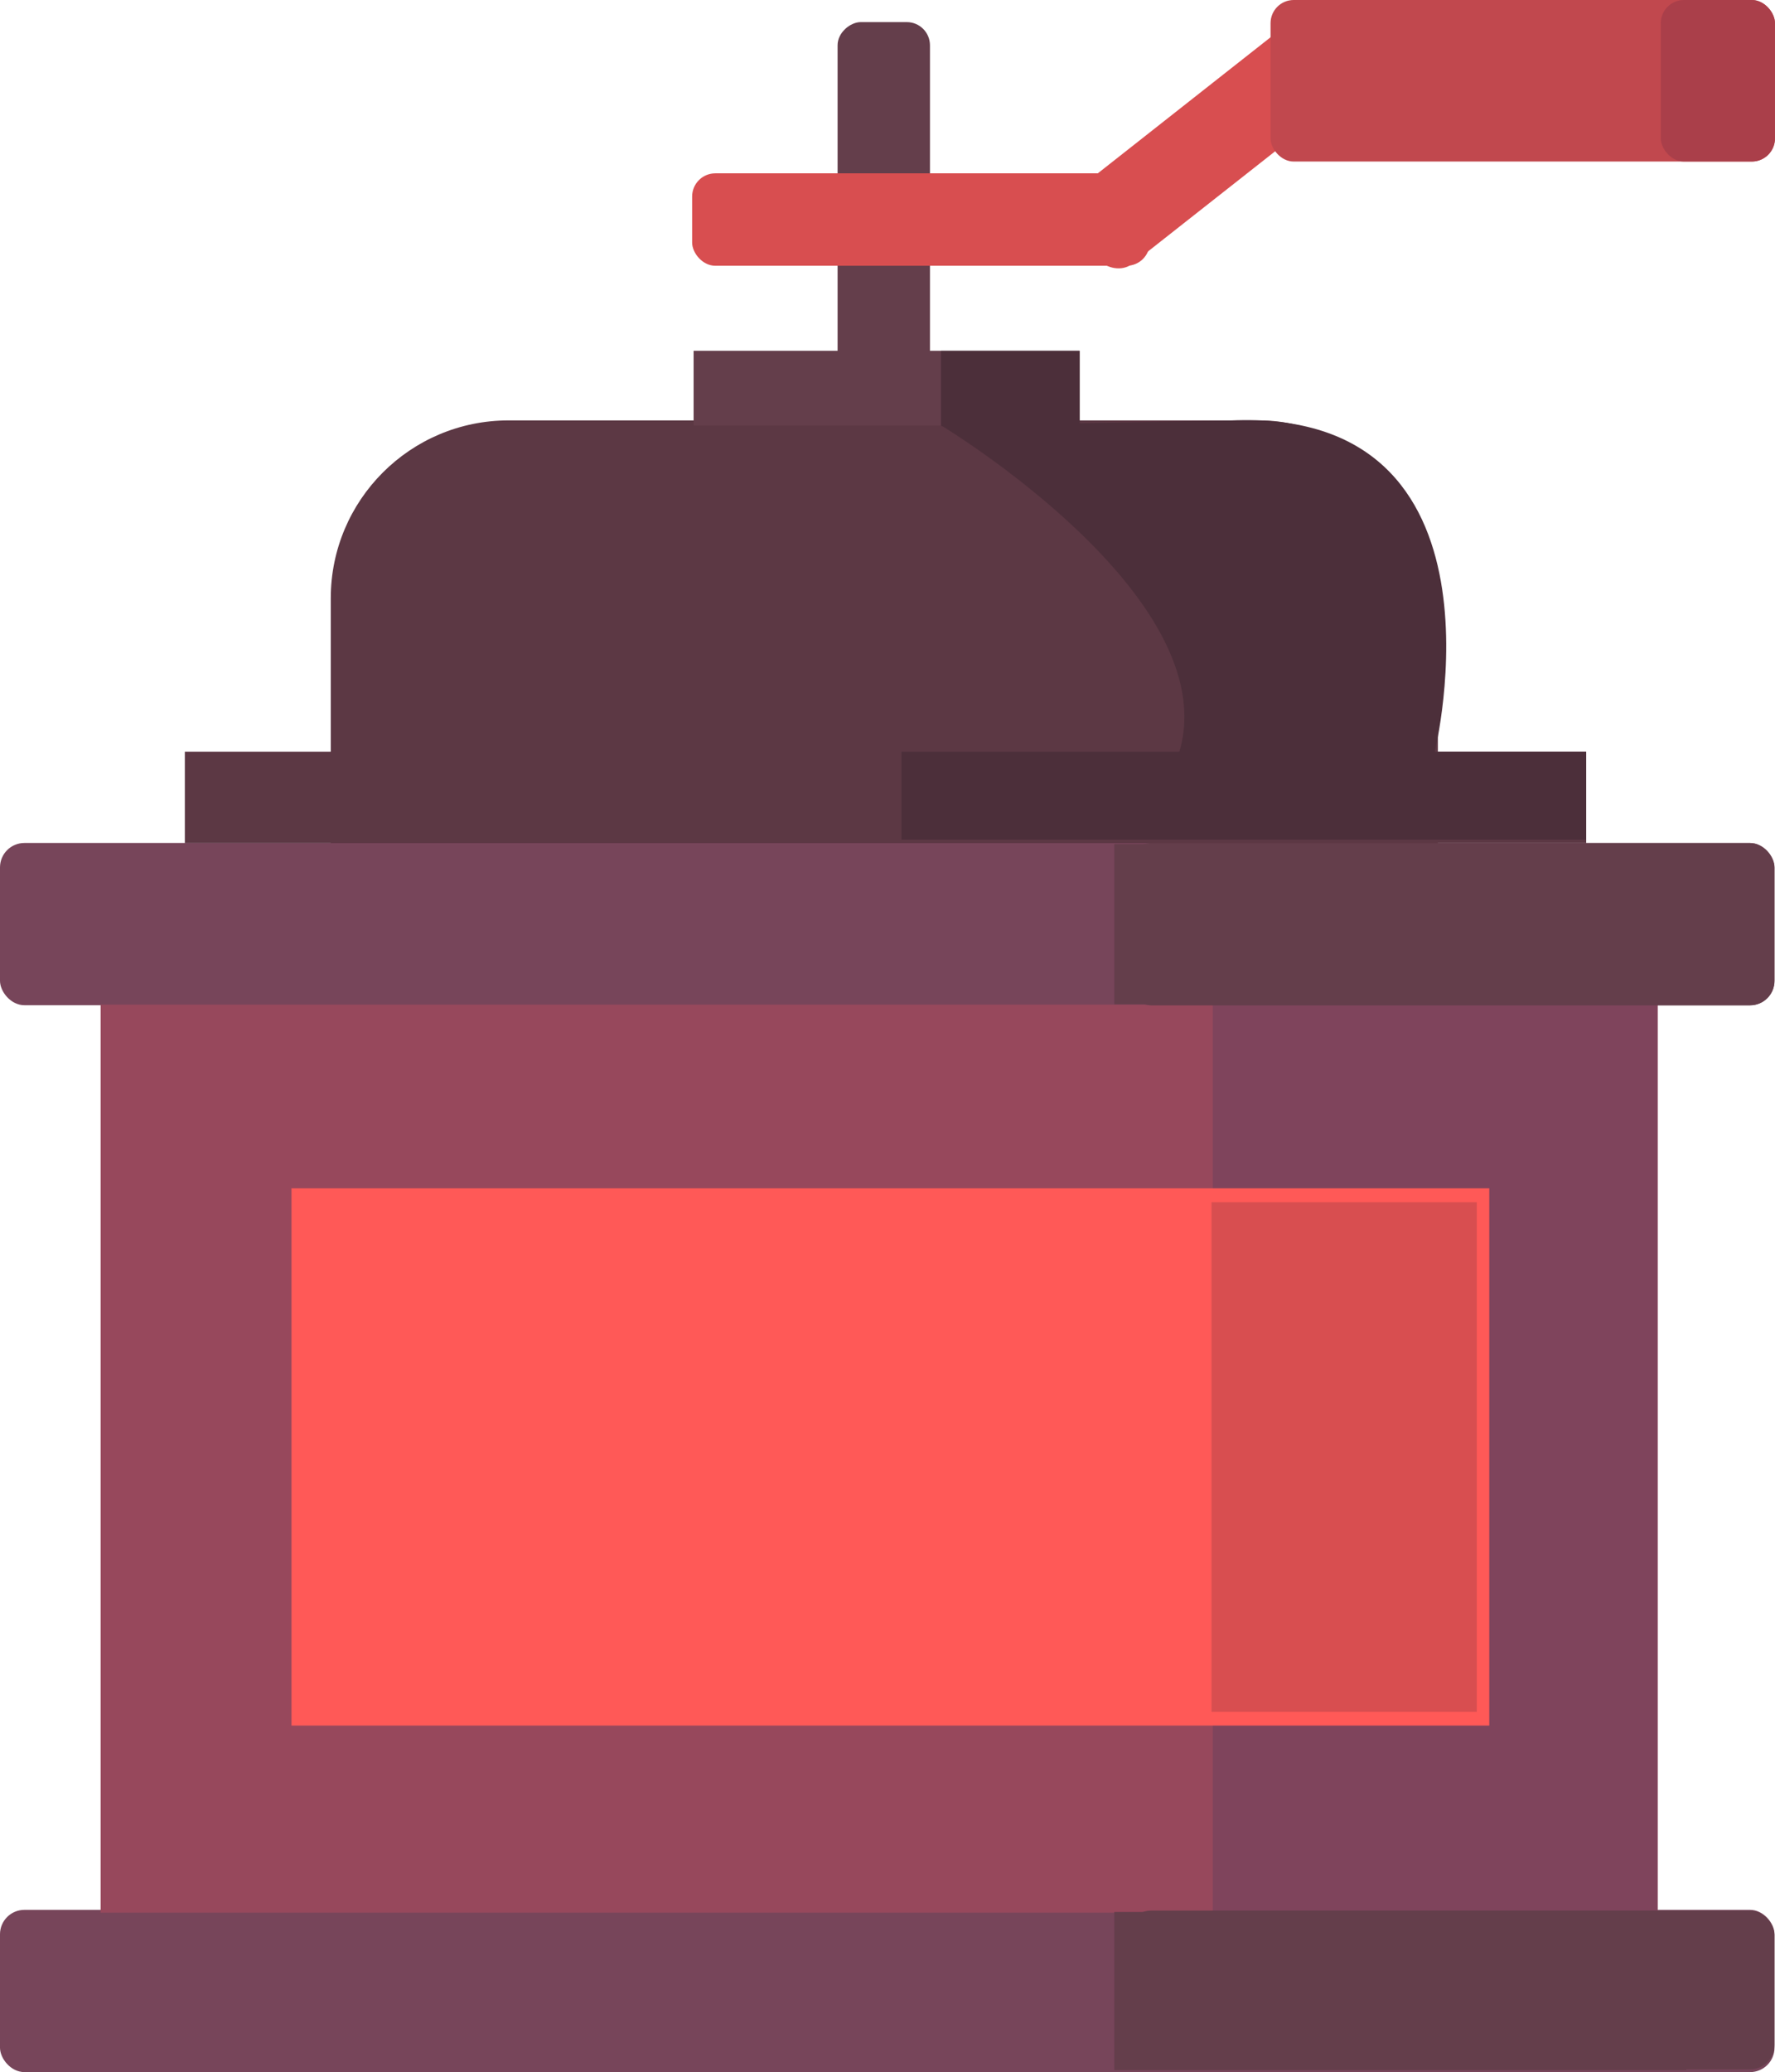 <svg xmlns="http://www.w3.org/2000/svg" viewBox="0 0 254.58 297.07">
  <defs>
    <style>
      .cls-1{fill:#5c3844;}.cls-2{fill:#77455a;}.cls-3{fill:#643e4b;}.cls-4{fill:#d84e50;}.cls-5{fill:#97485c;}.cls-6{fill:#7f445c;}.cls-7{fill:#ff5957;}.cls-8{fill:#4c2f3a;}.cls-9{fill:#c1484e;}.cls-10{fill:#aa3f4a;}
    </style>
  </defs>
  <g id="Ebene_2" data-name="Ebene 2">
    <g id="Ebene_1-2" data-name="Ebene 1">
      <rect class="cls-1" x="47.44" y="60.27" width="158.79" height="101.92" rx="25.5"/>
      <rect class="cls-2" y="120.85" width="254.51" height="23.26" rx="3.5"/>
      <rect class="cls-2" y="273.8" width="254.51" height="23.26" rx="3.5"/>
      <rect class="cls-1" x="26.51" y="107.76" width="200.99" height="13.1"/>
      <rect class="cls-3" x="99.48" y="50.29" width="55.33" height="10.72"/>
      <rect class="cls-3" x="101.38" y="21.92" width="50.75" height="13.25" rx="3.32"
            transform="translate(155.3 -98.21) rotate(90)"/>
      <rect class="cls-4" x="99.27" y="24.85" width="65.63" height="13.25" rx="3.32"/>
      <rect class="cls-4" x="150.92" y="14.36" width="44.32" height="13.25" rx="3.32"
            transform="translate(24.1 111.55) rotate(-38.21)"/>
      <rect class="cls-5" x="14.43" y="144.03" width="223.32" height="130.17"/>
      <rect class="cls-6" x="173.94" y="143.57" width="63.78" height="130.56"/>
      <rect class="cls-7" x="41.81" y="170.35" width="171.79" height="77.03"/>
      <rect class="cls-4" x="173.76" y="172.35" width="38.05" height="73.06"/>
      <rect class="cls-3" x="161.62" y="120.87" width="92.88" height="23.26" rx="3.5"/>
      <rect class="cls-3" x="161.62" y="273.9" width="92.88" height="22.77" rx="3.5"/>
      <rect class="cls-8" x="129.29" y="107.77" width="98.2" height="12.6"/>
      <rect class="cls-8" x="134.96" y="50.29" width="19.9" height="10.77"/>
      <rect class="cls-3" x="159.82" y="121.01" width="82.03" height="22.97"/>
      <rect class="cls-3" x="159.82" y="274.1" width="82.03" height="22.67"/>
      <path class="cls-8" d="M135,61s40.81,24.55,34.13,46.83h36.64s12.13-49.47-29.3-47.54Z"/>
      <rect class="cls-9" x="182.23" width="72.35" height="23.16" rx="3.32"/>
      <rect class="cls-10" x="238.2" width="16.37" height="23.16" rx="3.32"/>
    </g>
  </g>
</svg>
